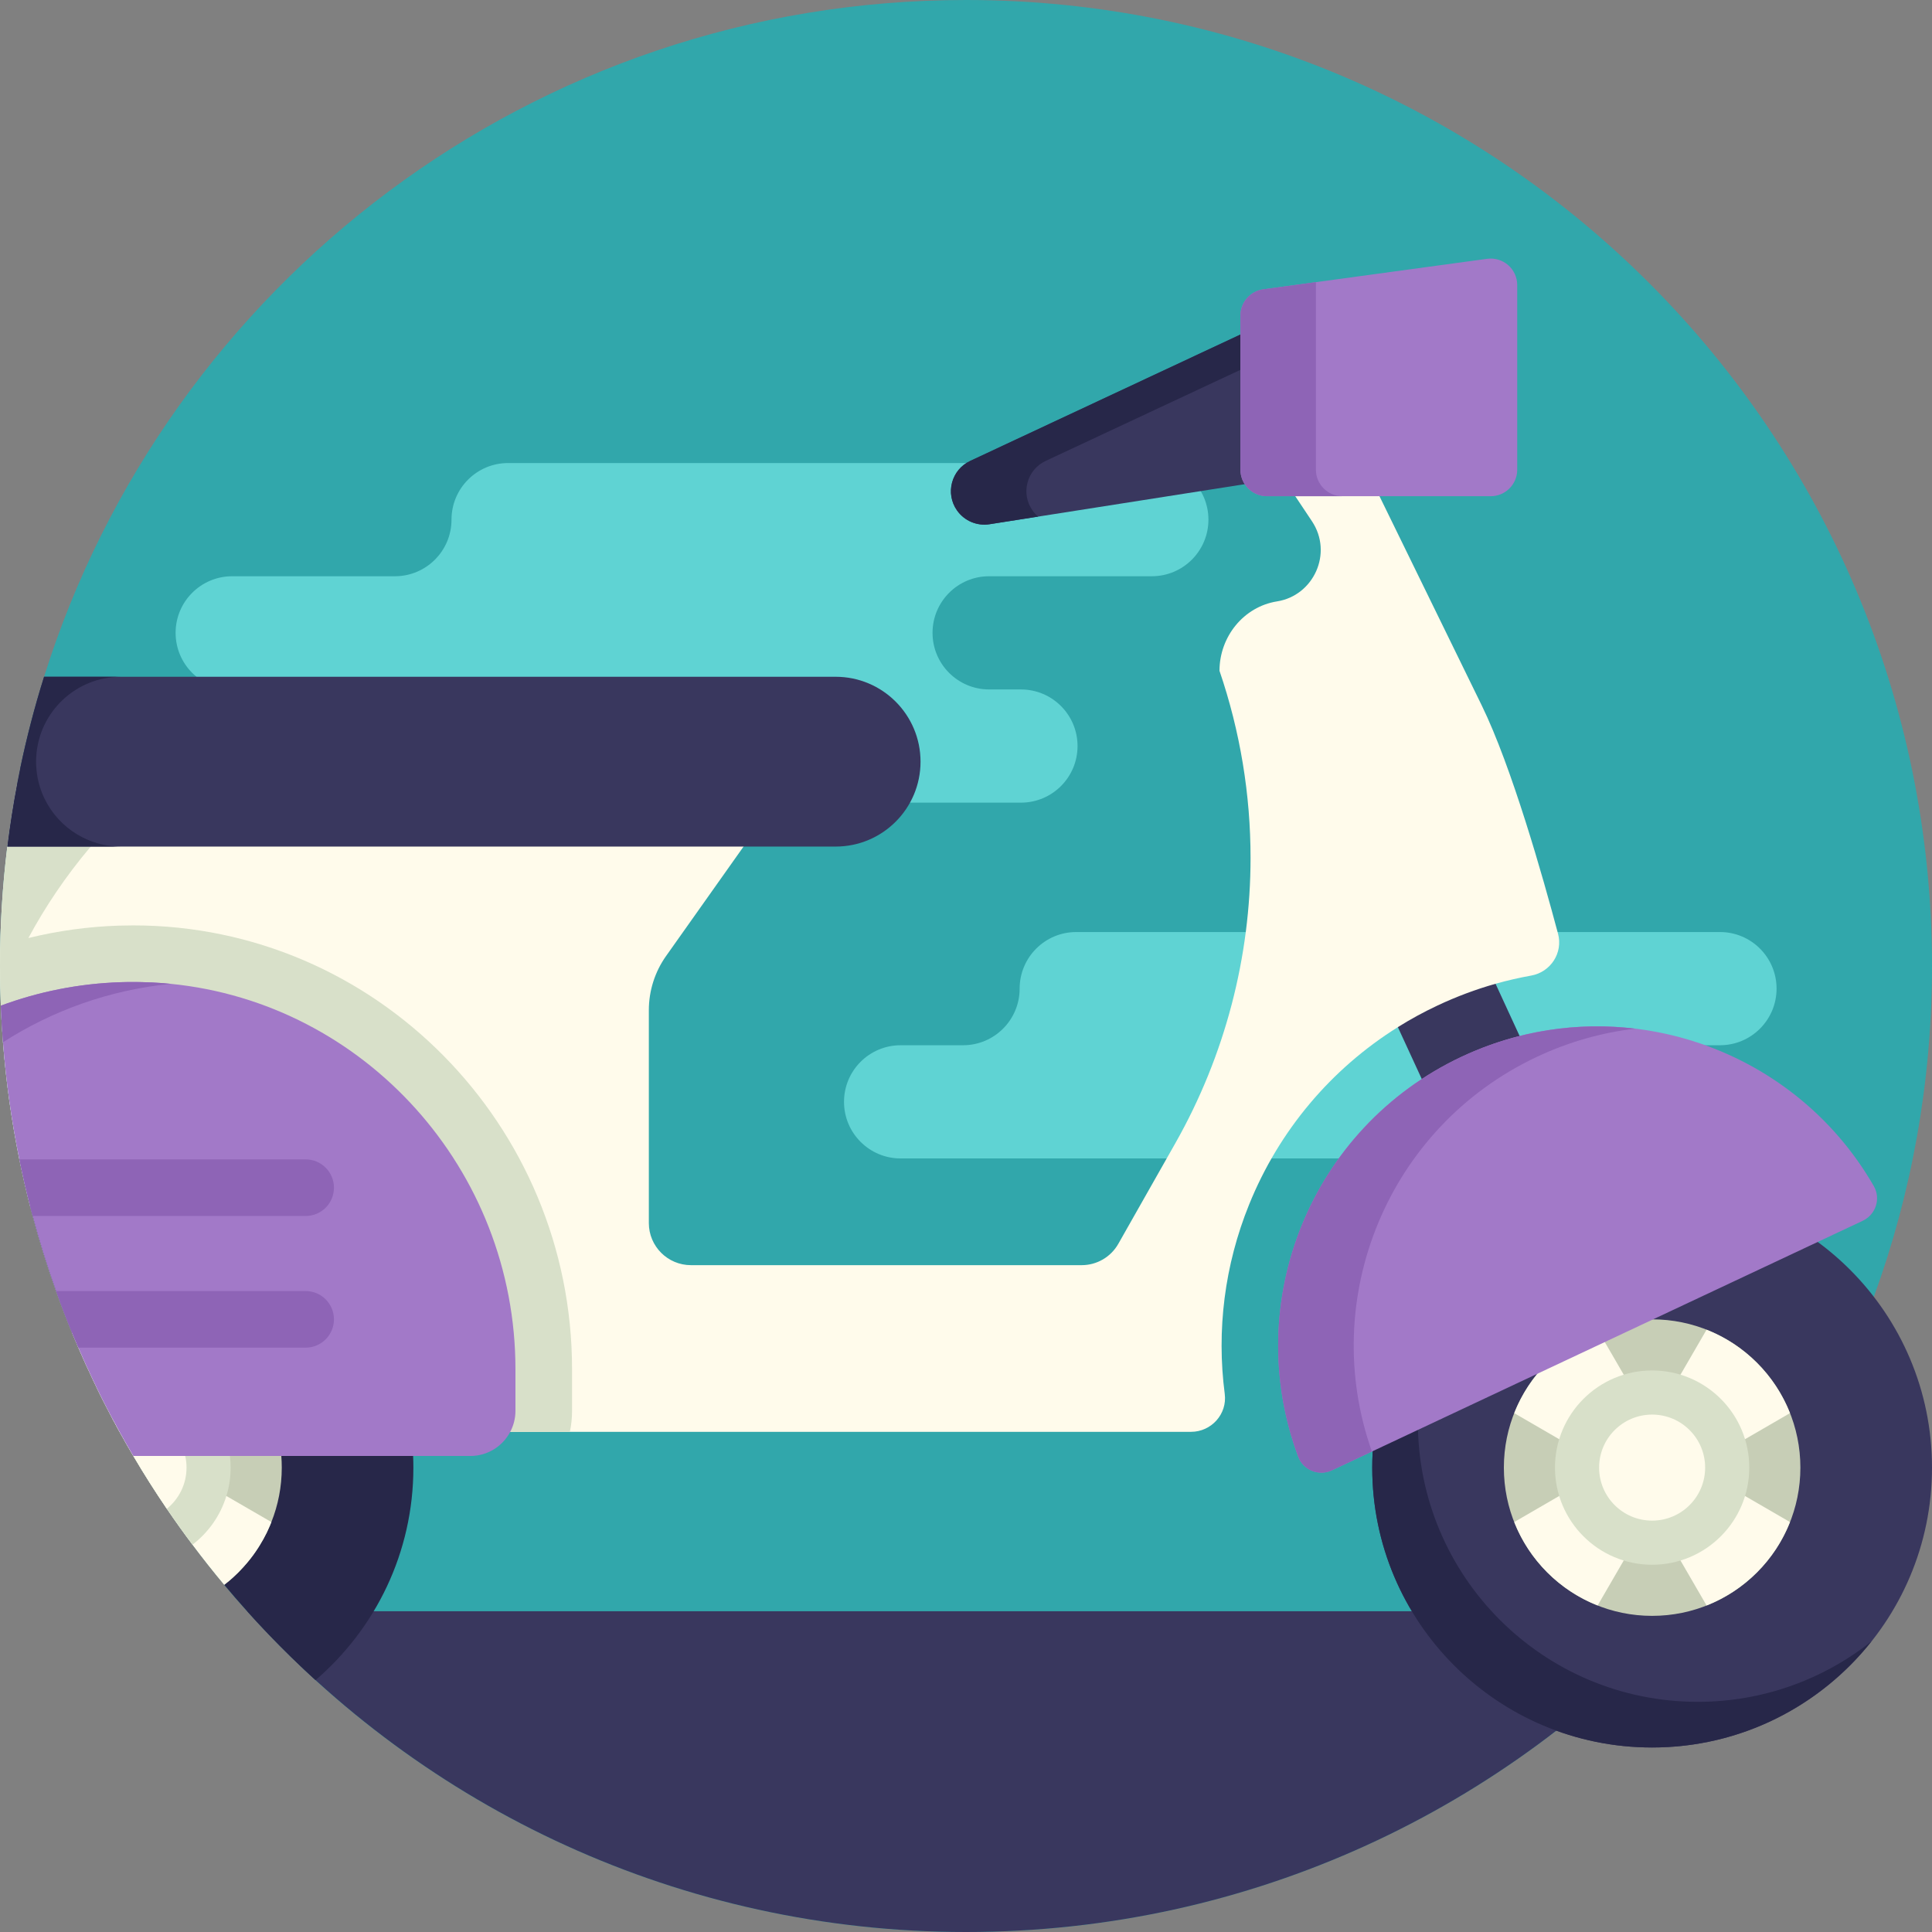 <?xml version="1.0" encoding="iso-8859-1"?>
<!-- Generator: Adobe Illustrator 19.0.0, SVG Export Plug-In . SVG Version: 6.00 Build 0)  -->
<svg version="1.1" id="Capa_1" xmlns="http://www.w3.org/2000/svg" xmlns:xlink="http://www.w3.org/1999/xlink" x="0px" y="0px"
	 viewBox="0 0 512 512" style="enable-background:new 0 0 512 512;" xml:space="preserve">
<rect x="0" y="0" width="512" height="512" fill="#808080" stroke="none"/>
<path style="fill:#31A7AB;" d="M512,256c0,30.79-5.44,60.31-15.41,87.66c-5.3,14.56-11.89,28.5-19.64,41.69
	c-2.84,4.87-5.85,9.63-9.01,14.28c-5.39,7.94-11.21,15.55-17.44,22.81c-1.39,1.64-2.82,3.27-4.27,4.87
	c-6.28,6.97-12.94,13.59-19.94,19.84c-4.47,3.99-9.09,7.83-13.85,11.49C369.18,492.09,314.91,512,256,512
	c-66.4,0-126.9-25.29-172.39-66.74c-8.62-7.86-16.7-16.3-24.19-25.26c0,0,0,0,0-0.01c-2.9-3.47-5.71-7.02-8.42-10.64
	c-2.34-3.11-4.6-6.28-6.79-9.5c-3.1-4.56-6.07-9.23-8.87-14c-1.25-2.11-2.47-4.25-3.65-6.4c-0.64-1.14-1.25-2.28-1.86-3.43
	c-1.83-3.44-3.59-6.92-5.25-10.46c-1.33-2.78-2.6-5.58-3.82-8.42c-0.57-1.31-1.12-2.63-1.67-3.96c-1.49-3.64-2.9-7.32-4.23-11.04
	c-2.33-6.51-4.4-13.15-6.2-19.89c-0.21-0.76-0.4-1.51-0.6-2.27c-1.08-4.2-2.06-8.45-2.93-12.73c-2.06-10.14-3.52-20.5-4.34-31.04
	c-0.26-3.22-0.45-6.45-0.57-9.7C0.07,263.02,0,259.52,0,256c0-10.72,0.66-21.28,1.94-31.65c0.69-5.6,1.56-11.15,2.61-16.64
	c0.25-1.33,0.52-2.66,0.79-3.98c1.72-8.28,3.84-16.41,6.34-24.38C44.25,75.41,141.32,0,256,0C397.38,0,512,114.62,512,256z"/>
<g>
	<path style="fill:#5FD3D3;" d="M270.214,262L270.214,262c0,8.284-6.716,15-15,15h-16.541c-8.284,0-15,6.716-15,15l0,0
		c0,8.284,6.716,15,15,15h170.594c8.284,0,15-6.716,15-15l0,0c0-8.284,6.716-15,15-15h16.541c8.284,0,15-6.716,15-15l0,0
		c0-8.284-6.716-15-15-15H285.214C276.929,247,270.214,253.716,270.214,262z"/>
	<path style="fill:#5FD3D3;" d="M320.247,137.71L320.247,137.71c0-8.284-6.716-15-15-15H134.653c-8.284,0-15,6.716-15,15l0,0
		c0,8.284-6.716,15-15,15H61.537c-8.284,0-15,6.716-15,15l0,0c0,8.284,6.716,15,15,15h4.978c8.284,0,15,6.716,15,15l0,0
		c0,8.284,6.716,15,15,15H270.56c8.284,0,15-6.716,15-15l0,0c0-8.284-6.716-15-15-15h-8.428c-8.284,0-15-6.716-15-15l0,0
		c0-8.284,6.716-15,15-15h43.116C313.531,152.71,320.247,145.994,320.247,137.71z"/>
</g>
<g>
	<path style="fill:#39375E;" d="M65.503,427c46.865,52.174,114.844,85,190.497,85s143.632-32.826,190.497-85H65.503z"/>
	<polygon style="fill:#39375E;" points="435.232,345.107 404.05,345.107 351.845,231.833 383.027,231.833 	"/>
</g>
<path style="fill:#FFFBEB;" d="M405.77,258.54c-3.17,0.57-6.32,1.29-9.43,2.17c-5.23,1.48-10.37,3.4-15.38,5.76
	c-3.64,1.71-7.14,3.62-10.51,5.73c-17.7,11.07-31.49,27.41-39.41,46.99c-6.52,16.08-8.67,33.34-6.47,50.21
	c0.7,5.34-3.55,10.05-8.94,10.05H31.69c-0.64-1.14-1.25-2.28-1.86-3.43c-1.83-3.44-3.59-6.92-5.25-10.46
	c-1.33-2.78-2.6-5.58-3.82-8.42c-0.57-1.31-1.12-2.63-1.67-3.96c-1.49-3.64-2.9-7.32-4.23-11.04c-2.33-6.51-4.4-13.15-6.2-19.89
	c-0.21-0.76-0.4-1.51-0.6-2.27c-1.08-4.2-2.06-8.45-2.93-12.73c-2.06-10.14-3.52-20.5-4.34-31.04c-0.26-3.22-0.45-6.45-0.57-9.7
	C0.07,263.02,0,259.52,0,256c0-10.72,0.66-21.28,1.94-31.65c0.69-5.6,1.56-11.15,2.61-16.64c1.64-1.43,3.34-2.83,5.08-4.21
	c9.01-7.18,19.39-13.89,31.32-19.97h185l-28.9,40.82l-20.51,28.97c-2.99,4.21-4.59,9.24-4.59,14.4v56.4c0,6.16,5,11.16,11.17,11.16
	h103.54c4.02,0,7.73-2.16,9.71-5.66l15.11-26.66c13.2-23.31,19.93-49.39,19.93-75.63c0-16.68-2.72-33.43-8.23-49.56
	c0-9.01,6.37-16.99,15.27-18.4c9.62-1.52,14.9-12.72,9.23-21.24l-4.42-6.63l-3.2-4.79l-8.11-12.16h25.34l4.12,8.43l4.17,8.52
	l27.07,55.39c8,16.37,16.21,45.4,20.25,60.57C414.25,252.53,410.94,257.62,405.77,258.54z"/>
<path style="fill:#D8E0C9;" d="M151.6,362.89v10.99c0,1.91-0.2,3.77-0.58,5.57H31.69c-0.64-1.14-1.25-2.28-1.86-3.43
	c-1.83-3.44-3.59-6.92-5.25-10.46c-1.33-2.78-2.6-5.58-3.82-8.42c-0.57-1.31-1.12-2.63-1.67-3.96c-1.49-3.64-2.9-7.32-4.23-11.04
	c-2.33-6.51-4.4-13.15-6.2-19.89c-0.21-0.76-0.4-1.51-0.6-2.27c-1.08-4.2-2.06-8.45-2.93-12.73c-2.06-10.14-3.52-20.5-4.34-31.04
	c-0.26-3.22-0.45-6.45-0.57-9.7C0.07,263.02,0,259.52,0,256c0-10.72,0.66-21.28,1.94-31.65c0.69-5.6,1.56-11.15,2.61-16.64
	c0.25-1.33,0.52-2.66,0.79-3.98c1.39-1.11,2.81-2.21,4.27-3.29c8.05-6.04,17.12-11.7,27.34-16.91h40
	c-22.37,11.39-39.26,25.01-51.93,39.69c-0.33,0.37-0.65,0.75-0.97,1.13c-6.64,7.84-12.08,15.98-16.53,24.24
	c7.8-1.91,15.83-3.03,23.99-3.29c1.27-0.04,2.54-0.06,3.8-0.06C99.43,245.24,151.6,298.02,151.6,362.89z"/>
<path style="fill:#272749;" d="M109.55,388.93c0,22.54-10.07,42.72-25.94,56.33c-8.62-7.86-16.7-16.3-24.19-25.26c0,0,0,0,0-0.01
	c-2.9-3.47-5.71-7.02-8.42-10.64c-2.34-3.11-4.6-6.28-6.79-9.5c-3.1-4.56-6.07-9.23-8.87-14c-1.25-2.11-2.47-4.25-3.65-6.4
	c-0.64-1.14-1.25-2.28-1.86-3.43c-1.83-3.44-3.59-6.92-5.25-10.46c-1.33-2.78-2.6-5.58-3.82-8.42c-0.57-1.31-1.12-2.63-1.67-3.96
	c-1.49-3.64-2.9-7.32-4.23-11.04c-2.33-6.51-4.4-13.15-6.2-19.89c-0.21-0.76-0.4-1.51-0.6-2.27c8.45-3.37,17.67-5.23,27.32-5.23
	c11.67,0,22.71,2.7,32.53,7.5c21.96,10.73,37.83,31.99,41.04,57.2c0.27,2.11,0.45,4.24,0.53,6.4
	C109.53,386.87,109.55,387.9,109.55,388.93z"/>
<path style="fill:#C7CEB6;" d="M74.67,388.93c0,5.09-0.97,9.96-2.75,14.43c-0.12,0.3-0.24,0.61-0.37,0.91
	c-0.25,0.6-0.53,1.2-0.81,1.79c0,0.01,0,0.01,0,0.01c-0.3,0.59-0.6,1.17-0.91,1.75c-0.32,0.58-0.65,1.15-1,1.71
	c-0.15,0.24-0.3,0.48-0.45,0.71c-0.4,0.63-0.82,1.24-1.26,1.84c-0.26,0.36-0.53,0.72-0.81,1.07s-0.56,0.69-0.85,1.04
	s-0.59,0.7-0.91,1.04c-0.28,0.32-0.58,0.63-0.88,0.94c-0.31,0.32-0.62,0.64-0.94,0.95c-0.63,0.61-1.28,1.2-1.95,1.78
	c-0.01,0.01-0.02,0.02-0.03,0.02c-0.44,0.36-0.88,0.72-1.33,1.07c-2.9-3.47-5.71-7.02-8.42-10.64c-2.34-3.11-4.6-6.28-6.79-9.5
	c-3.1-4.56-6.07-9.23-8.87-14c-1.25-2.11-2.47-4.25-3.65-6.4c-0.64-1.14-1.25-2.28-1.86-3.43c-1.83-3.44-3.59-6.92-5.25-10.46
	c-1.33-2.78-2.6-5.58-3.82-8.42c-0.57-1.31-1.12-2.63-1.67-3.96c0.12-0.06,0.23-0.11,0.35-0.16c0.25-0.12,0.5-0.22,0.75-0.32
	c0.25-0.11,0.5-0.21,0.75-0.31c4.47-1.78,9.34-2.75,14.44-2.75s9.96,0.98,14.43,2.75c0.29,0.11,0.58,0.23,0.87,0.35
	c0.31,0.13,0.63,0.27,0.94,0.41c1.41,0.64,2.79,1.37,4.13,2.18c0.19,0.11,0.37,0.23,0.56,0.34c0.18,0.12,0.35,0.23,0.52,0.34
	c0.28,0.18,0.56,0.37,0.83,0.56c0.18,0.12,0.35,0.24,0.51,0.36c0.05,0.04,0.11,0.07,0.16,0.11c0.04,0.03,0.09,0.06,0.13,0.1
	c0.13,0.09,0.25,0.18,0.38,0.28c0.55,0.4,1.09,0.83,1.62,1.26c0.21,0.19,0.42,0.36,0.63,0.54c0.71,0.61,1.4,1.26,2.07,1.93
	c0.74,0.74,1.44,1.5,2.1,2.28c0.89,1.03,1.71,2.1,2.47,3.21c0.19,0.27,0.38,0.55,0.56,0.83s0.36,0.56,0.54,0.85
	c0.35,0.56,0.68,1.13,1,1.71s0.62,1.17,0.9,1.76c0.29,0.59,0.56,1.19,0.82,1.79l0.03,0.06c0.11,0.28,0.23,0.57,0.34,0.85
	c0.64,1.61,1.17,3.26,1.59,4.96c0.52,2.07,0.87,4.21,1.04,6.4C74.63,386.86,74.67,387.89,74.67,388.93z"/>
<path style="fill:#FFFBEB;" d="M59.99,396.45l11.93,6.91c-0.12,0.3-0.24,0.61-0.37,0.91c-0.25,0.6-0.53,1.2-0.81,1.79
	c0,0.01,0,0.01,0,0.01c-0.3,0.59-0.6,1.17-0.91,1.75c-0.32,0.58-0.65,1.15-1,1.71c-0.15,0.24-0.3,0.48-0.45,0.71
	c-0.4,0.63-0.82,1.24-1.26,1.84c-0.26,0.36-0.53,0.72-0.81,1.07s-0.56,0.69-0.85,1.04s-0.59,0.7-0.91,1.04
	c-0.28,0.32-0.58,0.63-0.88,0.94c-0.16,0.18-0.33,0.36-0.51,0.54c-0.14,0.14-0.28,0.28-0.43,0.41c-0.63,0.63-1.29,1.22-1.95,1.78
	c-0.01,0.01-0.02,0.02-0.03,0.02c-0.44,0.37-0.88,0.73-1.33,1.08c0,0,0,0,0-0.01c-2.9-3.47-5.71-7.02-8.42-10.64
	c-2.34-3.11-4.6-6.28-6.79-9.5c-3.1-4.56-6.07-9.23-8.87-14c-1.25-2.11-2.47-4.25-3.65-6.4c-0.64-1.14-1.25-2.28-1.86-3.43
	c-1.83-3.44-3.59-6.92-5.25-10.46c-1.33-2.78-2.6-5.58-3.82-8.42c-0.57-1.31-1.12-2.63-1.67-3.96c0.12-0.06,0.23-0.11,0.35-0.16
	c0.25-0.12,0.5-0.22,0.75-0.32c0.25-0.11,0.5-0.21,0.75-0.31l2.76,4.75l4.15,7.16l1.41,2.43c1.26,2.17,3.57,3.5,6.08,3.49h0.08
	c2.5,0.01,4.82-1.32,6.08-3.49l1.41-2.43l4.15-7.16l2.75-4.75c0.29,0.11,0.58,0.23,0.87,0.35c0.31,0.13,0.63,0.27,0.94,0.41
	c1.41,0.64,2.79,1.37,4.13,2.18c0.19,0.11,0.37,0.23,0.56,0.34c0.18,0.12,0.35,0.23,0.52,0.34c0.28,0.18,0.56,0.37,0.83,0.56
	c0.18,0.12,0.35,0.24,0.51,0.36c0.05,0.04,0.11,0.07,0.16,0.11c0.05,0.03,0.1,0.07,0.15,0.1c0.12,0.09,0.24,0.18,0.36,0.28
	c0.55,0.4,1.09,0.83,1.62,1.26c0.21,0.19,0.42,0.36,0.63,0.54c0.71,0.61,1.4,1.26,2.07,1.93c0.74,0.74,1.44,1.5,2.1,2.28
	c0.89,1.03,1.71,2.1,2.47,3.21c0.19,0.27,0.38,0.55,0.56,0.83s0.36,0.56,0.54,0.85c0.35,0.56,0.68,1.13,1,1.71s0.62,1.17,0.9,1.76
	c0.29,0.59,0.56,1.19,0.82,1.79l0.03,0.06c0.11,0.28,0.23,0.57,0.34,0.85l-8.55,4.96L60,381.41l-2.42,1.4
	c-1.24,0.72-2.21,1.79-2.81,3.04c-0.44,0.93-0.68,1.97-0.68,3.04v0.08c-0.01,2.5,1.32,4.82,3.49,6.08L59.99,396.45z"/>
<path style="fill:#D8E0C9;" d="M61.12,388.93c0,2.62-0.39,5.14-1.13,7.52c-1.58,5.2-4.77,9.69-8.99,12.9
	c-2.34-3.11-4.6-6.28-6.79-9.5c-3.1-4.56-6.07-9.23-8.87-14c-1.25-2.11-2.47-4.25-3.65-6.4c-0.64-1.14-1.25-2.28-1.86-3.43
	c-1.83-3.44-3.59-6.92-5.25-10.46c1.05-0.5,2.15-0.92,3.27-1.26c2.38-0.73,4.91-1.12,7.53-1.12s5.15,0.39,7.53,1.12
	c7.5,2.29,13.55,7.92,16.4,15.15c0.26,0.64,0.49,1.3,0.69,1.96c0.44,1.43,0.76,2.91,0.93,4.44
	C61.06,386.86,61.12,387.89,61.12,388.93z"/>
<path style="fill:#FFFBEB;" d="M49.43,388.93c0,4.41-2.03,8.34-5.22,10.92c-3.1-4.56-6.07-9.23-8.87-14
	c-1.25-2.11-2.47-4.25-3.65-6.4c-0.64-1.14-1.25-2.28-1.86-3.43c1.7-0.74,3.58-1.14,5.55-1.14c4.1,0,7.79,1.76,10.36,4.57
	c1.63,1.77,2.81,3.96,3.34,6.4C49.31,386.84,49.43,387.87,49.43,388.93z"/>
<path style="fill:#39375E;" d="M243.95,201.85c0,12.43-10.07,22.5-22.5,22.5H1.94c0.69-5.6,1.56-11.15,2.61-16.64
	c0.25-1.33,0.52-2.66,0.79-3.98c1.72-8.28,3.84-16.41,6.34-24.38h209.77c6.21,0,11.84,2.52,15.91,6.59
	C241.43,190.01,243.95,195.64,243.95,201.85z"/>
<path style="fill:#272749;" d="M25.02,223.22c2.21,0.74,4.58,1.13,7.04,1.13H1.94c0.69-5.6,1.56-11.15,2.61-16.64
	c0.25-1.33,0.52-2.66,0.79-3.98c1.72-8.28,3.84-16.41,6.34-24.38h20.38c-11.96,0-21.73,9.32-22.45,21.09
	c-0.04,0.47-0.05,0.94-0.05,1.41c0,0.55,0.02,1.11,0.07,1.65C10.29,212.75,16.54,220.44,25.02,223.22z"/>
<path style="fill:#A279C8;" d="M136.6,362.89v10.98c0,2.02-0.5,3.92-1.38,5.58c-2,3.81-5.99,6.4-10.59,6.4H35.34
	c-1.25-2.11-2.47-4.25-3.65-6.4c-0.64-1.14-1.25-2.28-1.86-3.43c-1.83-3.44-3.59-6.92-5.25-10.46c-1.33-2.78-2.6-5.58-3.82-8.42
	c-0.57-1.31-1.12-2.63-1.67-3.96c-1.49-3.64-2.9-7.32-4.23-11.04c-2.33-6.51-4.4-13.15-6.2-19.89c-0.21-0.76-0.4-1.51-0.6-2.27
	c-1.08-4.2-2.06-8.45-2.93-12.73c-2.06-10.14-3.52-20.5-4.34-31.04c-0.26-3.22-0.45-6.45-0.57-9.7c9.95-3.69,20.63-5.86,31.78-6.22
	c1.13-0.04,2.25-0.05,3.37-0.05c0.74,0,1.47,0.01,2.2,0.03c0.93,0.01,1.85,0.04,2.77,0.09c1.66,0.08,3.31,0.21,4.94,0.37
	C96.59,265.83,136.6,309.85,136.6,362.89z"/>
<path style="fill:#8E64B6;" d="M45.28,260.73c-16.28,1.61-31.41,7.08-44.49,15.48c-0.26-3.22-0.45-6.45-0.57-9.7
	c9.95-3.69,20.63-5.86,31.78-6.22c1.13-0.04,2.25-0.05,3.37-0.05h0.82c0.46,0,0.92,0.01,1.38,0.03c0.93,0.01,1.85,0.04,2.77,0.09
	C42,260.44,43.65,260.57,45.28,260.73z"/>
<circle style="fill:#39375E;" cx="437.83" cy="388.93" r="74.17"/>
<path style="fill:#272749;" d="M449.925,451.003c-40.965,0-74.174-33.209-74.174-74.174c0-17.399,6.007-33.386,16.038-46.037
	c-17.134,13.587-28.137,34.57-28.137,58.136c0,40.965,33.209,74.174,74.174,74.174c23.566,0,44.549-11.003,58.136-28.137
	C483.311,444.996,467.324,451.003,449.925,451.003z"/>
<circle style="fill:#C7CEB6;" cx="437.83" cy="388.93" r="39.29"/>
<path style="fill:#FFFBEB;" d="M437.864,370.221c-0.026,0-0.052,0-0.078,0c-2.505,0.005-4.821-1.326-6.078-3.493l-8.318-14.342
	c-4.859,1.917-9.416,4.833-13.345,8.762s-6.845,8.486-8.762,13.345l14.342,8.318c2.167,1.257,3.498,3.573,3.493,6.078
	c0,0.026,0,0.052,0,0.078c0.005,2.505-1.326,4.821-3.493,6.078l-14.342,8.318c1.917,4.859,4.833,9.416,8.762,13.345
	s8.486,6.845,13.345,8.762l8.318-14.342c1.257-2.167,3.573-3.498,6.078-3.493c0.026,0,0.052,0,0.078,0
	c2.505-0.005,4.821,1.326,6.078,3.493l8.318,14.342c4.859-1.917,9.416-4.833,13.345-8.762s6.845-8.486,8.762-13.345l-14.342-8.318
	c-2.167-1.257-3.498-3.573-3.493-6.078c0-0.026,0-0.052,0-0.078c-0.005-2.505,1.326-4.821,3.493-6.078l14.342-8.318
	c-1.917-4.859-4.833-9.416-8.762-13.345s-8.486-6.845-13.345-8.762l-8.318,14.342C442.686,368.895,440.37,370.226,437.864,370.221z"
	/>
<circle style="fill:#D8E0C9;" cx="437.83" cy="388.93" r="25.745"/>
<circle style="fill:#FFFBEB;" cx="437.83" cy="388.93" r="14.05"/>
<path style="fill:#A279C8;" d="M474.244,332.642l19.397-9.119c3.46-1.627,4.849-5.871,2.943-9.185
	c-21.711-37.753-69.129-53.149-109.246-34.29c-40.117,18.859-58.515,65.195-43.296,106c1.336,3.582,5.49,5.221,8.95,3.594
	l19.398-9.119L474.244,332.642z"/>
<path style="fill:#8E64B6;" d="M407.338,280.049c8.434-3.965,17.192-6.397,25.965-7.445c-15.204-1.823-31.086,0.45-45.965,7.445
	c-40.117,18.859-58.515,65.195-43.296,106c1.336,3.582,5.49,5.221,8.95,3.594l10.574-4.971
	C349.26,344.205,367.67,298.697,407.338,280.049z"/>
<path style="fill:#39375E;" d="M359.143,123.717l-96.904,15.208c-3.332,0.523-6.672-0.892-8.615-3.648l0,0
	c-3.177-4.508-1.507-10.791,3.488-13.127L338.5,84.082c3.447-1.612,7.556-0.428,9.615,2.772l16.242,25.237
	C367.333,116.712,364.573,122.865,359.143,123.717z"/>
<path style="fill:#272749;" d="M273.625,135.276c-3.177-4.508-1.507-10.791,3.488-13.127l72.035-33.693l-1.031-1.602
	c-2.06-3.2-6.168-4.385-9.615-2.772l-81.388,38.068c-4.995,2.336-6.665,8.62-3.488,13.127c1.943,2.757,5.283,4.171,8.615,3.648
	l12.887-2.022C274.57,136.427,274.058,135.891,273.625,135.276z"/>
<path style="fill:#A279C8;" d="M395.055,131.5h-59.302c-3.88,0-7.025-3.145-7.025-7.025V83.633c0-3.513,2.595-6.486,6.076-6.961
	l59.302-8.085c4.218-0.575,7.974,2.704,7.974,6.961v48.927C402.08,128.355,398.935,131.5,395.055,131.5z"/>
<g>
	<path style="fill:#8E64B6;" d="M348.727,124.475V74.773l-13.924,1.898c-3.481,0.475-6.076,3.448-6.076,6.961v40.842
		c0,3.88,3.145,7.025,7.025,7.025h20C351.873,131.5,348.727,128.355,348.727,124.475z"/>
	<path style="fill:#8E64B6;" d="M88.5,314.75c0,4.15-3.36,7.5-7.5,7.5H8.66c-0.21-0.76-0.4-1.51-0.6-2.27
		c-1.08-4.2-2.06-8.45-2.93-12.73H81C85.14,307.25,88.5,310.61,88.5,314.75z"/>
	<path style="fill:#8E64B6;" d="M88.5,349.64c0,4.14-3.36,7.5-7.5,7.5H20.76c-0.57-1.31-1.12-2.63-1.67-3.96
		c-1.49-3.64-2.9-7.32-4.23-11.04H81C85.14,342.14,88.5,345.5,88.5,349.64z"/>
</g>
<g>
</g>
<g>
</g>
<g>
</g>
<g>
</g>
<g>
</g>
<g>
</g>
<g>
</g>
<g>
</g>
<g>
</g>
<g>
</g>
<g>
</g>
<g>
</g>
<g>
</g>
<g>
</g>
<g>
</g>
</svg>
